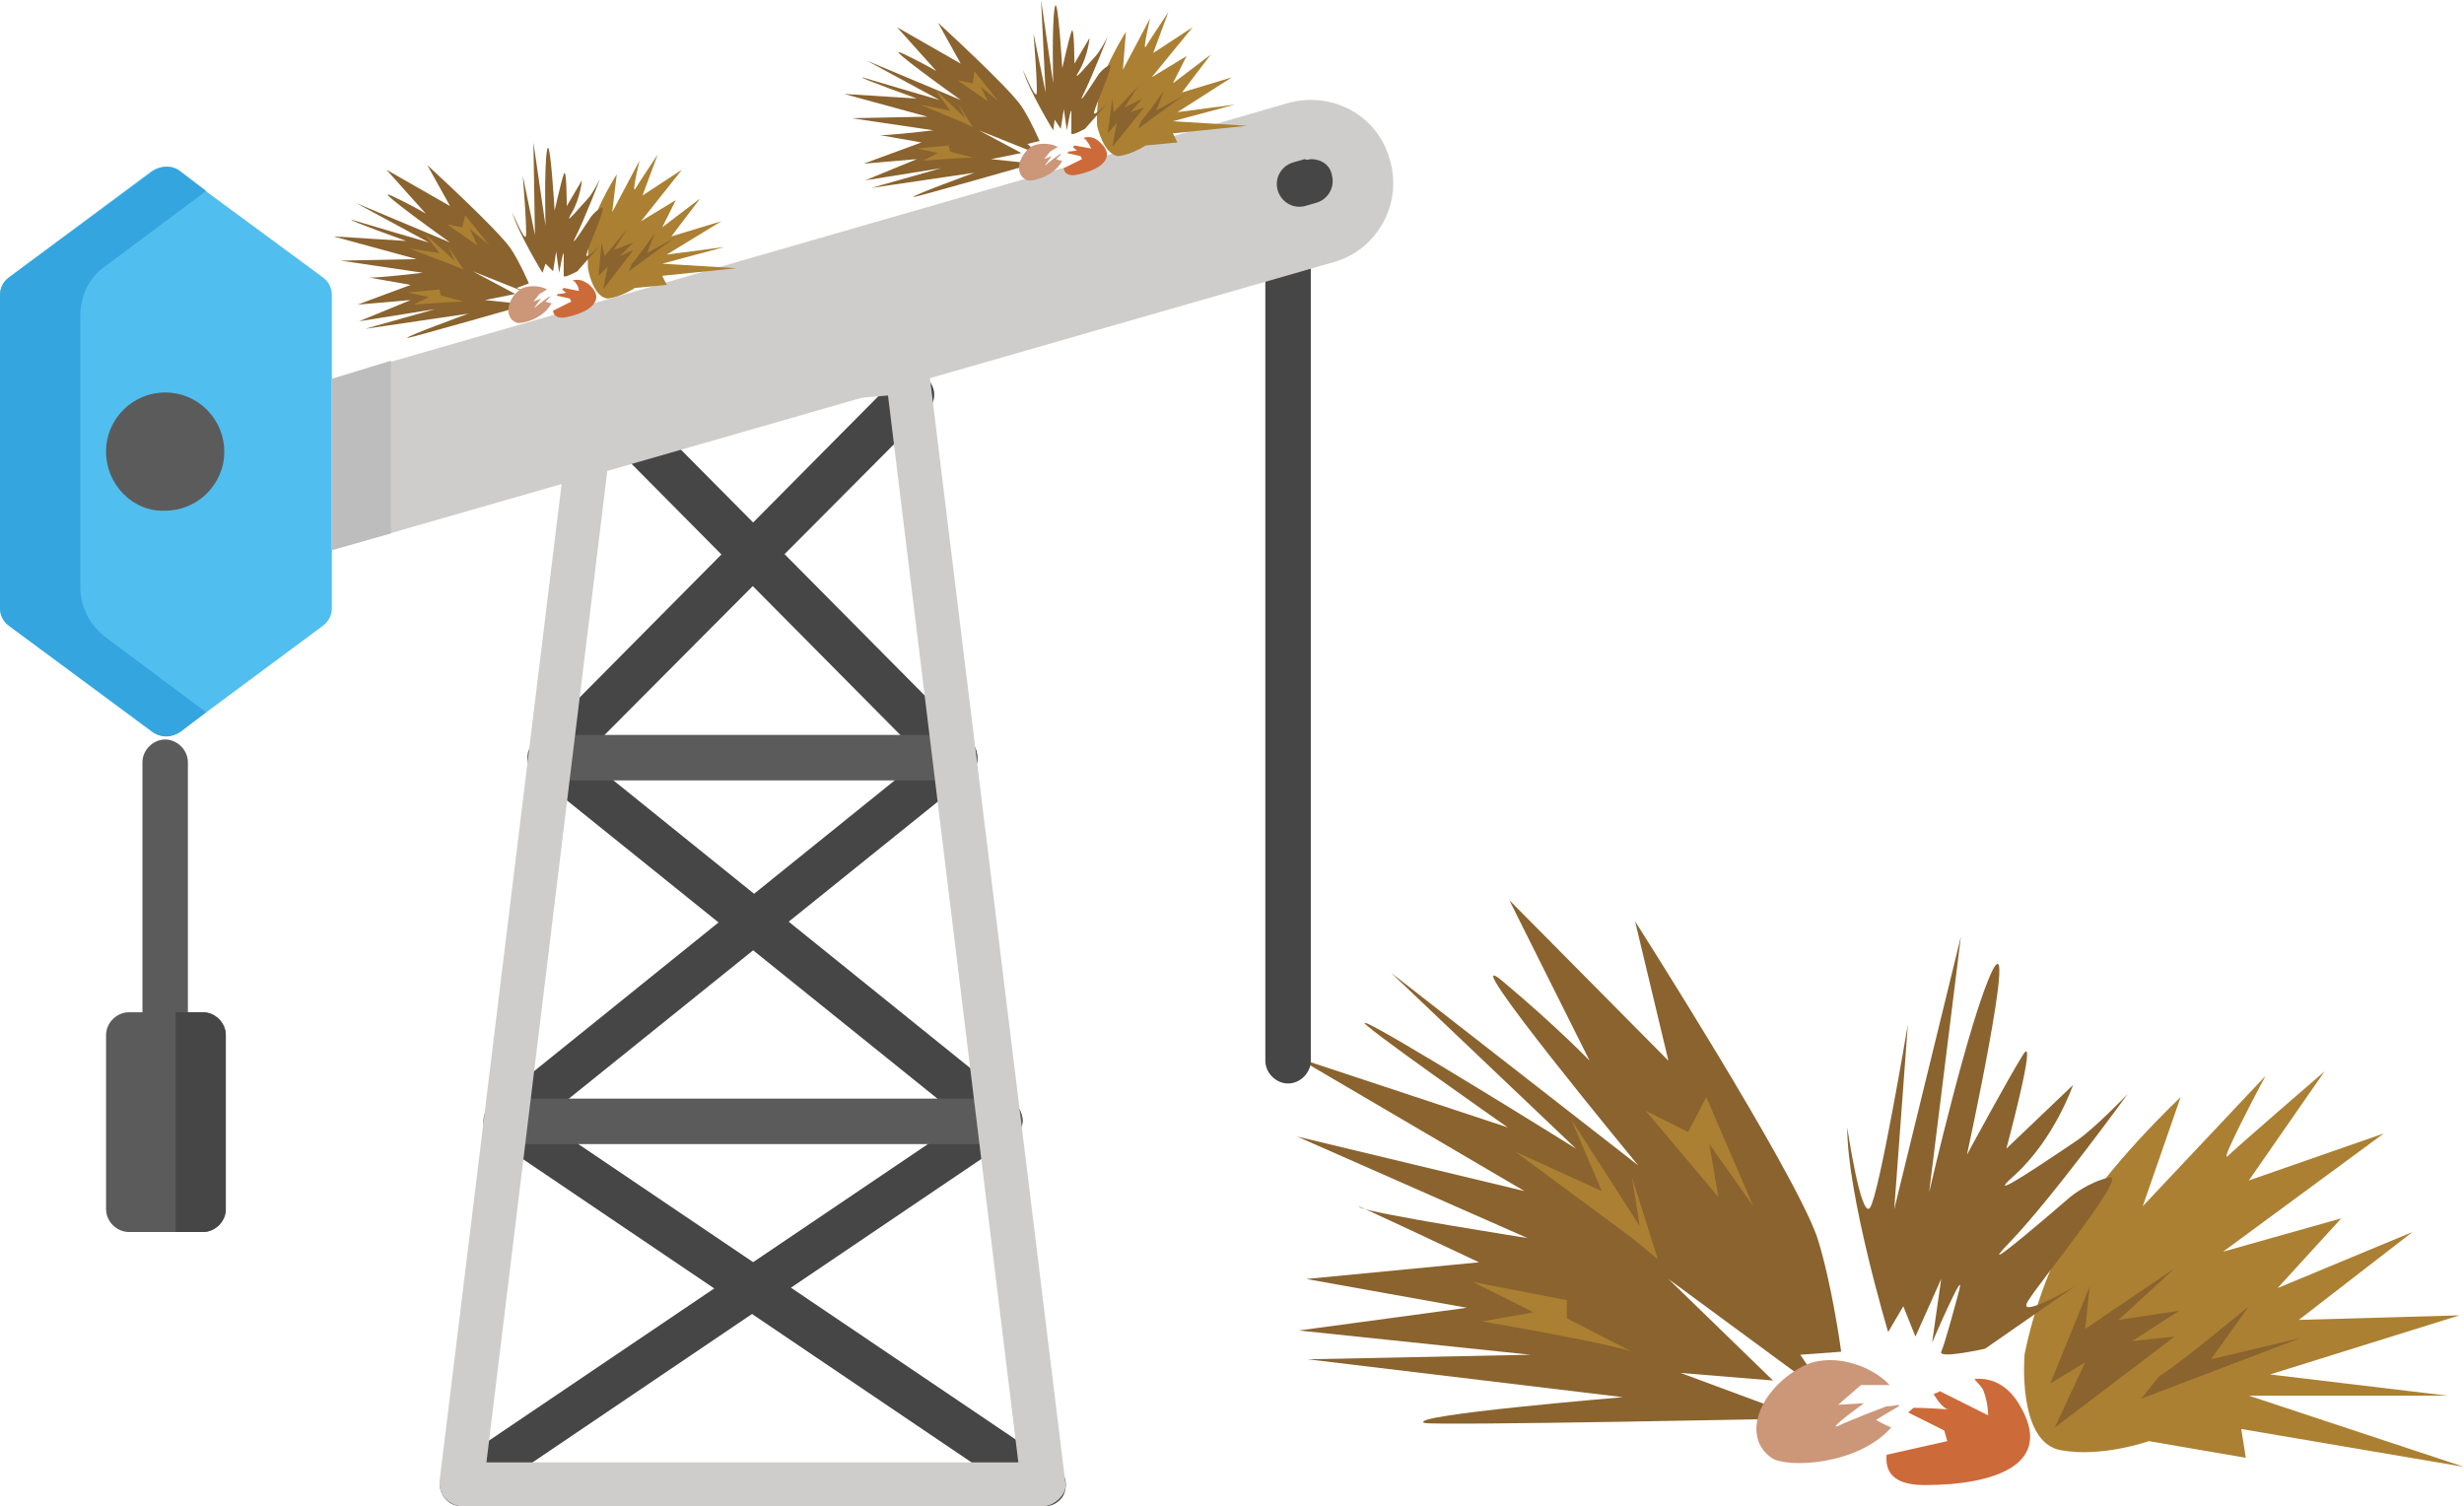 <?xml version="1.0" encoding="utf-8"?>
<!-- Generator: Adobe Illustrator 23.1.1, SVG Export Plug-In . SVG Version: 6.00 Build 0)  -->
<svg version="1.1" id="Layer_1" xmlns="http://www.w3.org/2000/svg" xmlns:xlink="http://www.w3.org/1999/xlink" x="0px" y="0px"
	 viewBox="0 0 162.6 99.4" style="enable-background:new 0 0 162.6 99.4;" xml:space="preserve">
<style type="text/css">
	.st0{clip-path:url(#SVGID_2_);fill:#AB8032;}
	.st1{clip-path:url(#SVGID_2_);fill:#8A632E;}
	.st2{clip-path:url(#SVGID_2_);fill:#CD6A39;}
	.st3{clip-path:url(#SVGID_2_);fill:#CC9678;}
	.st4{clip-path:url(#SVGID_2_);fill:#474647;}
	.st5{clip-path:url(#SVGID_2_);fill:#5B5B5B;}
	.st6{clip-path:url(#SVGID_2_);fill:#CECDCC;}
	.st7{clip-path:url(#SVGID_2_);fill:#50BEEE;}
	.st8{clip-path:url(#SVGID_2_);fill:#34A5DE;}
	.st9{clip-path:url(#SVGID_2_);fill:#BEBDBE;}
</style>
<g>
	<defs>
		<rect id="SVGID_1_" y="0" width="162.6" height="99.4"/>
	</defs>
	<clipPath id="SVGID_2_">
		<use xlink:href="#SVGID_1_"  style="overflow:visible;"/>
	</clipPath>
	<path class="st0" d="M133.6,89.4c0,0,0.8-4.5,3.1-8.4c2.2-3.9,7.2-8.6,7.2-8.6l-2.5,7.2l8.1-8.6c0,0-3.1,5.8-2.5,5.3
		c0.6-0.6,6.4-5.6,6.4-5.6l-5,7.2l8.9-3.1l-10.6,7.8l7.8-2.2l-4.2,4.6l8.9-3.7l-7.5,5.8l10.6-0.3l-12.5,3.9l11.7,1.4h-13.1l14.2,4.7
		l-14.7-2.5l0.3,1.9l-6.4-1.1c0,0-3.1,1.1-5.8,0.6C133.1,95.2,133.6,89.4,133.6,89.4"/>
	<path class="st1" d="M121.5,89.2c0,0-0.6-4.5-1.6-7.6c-1.6-4.5-12-20.8-12-20.8l2.2,9.2L99.6,59.4l5.3,10.6c0,0-2.1-2.2-5.8-5.3
		c-3.3-2.7,9,12.2,9,12.2L91.8,64.2L104,75.8c0,0-13-8.1-13.9-8.3c-0.9-0.3,9.4,6.9,9.4,6.9l-13.9-4.6l15,8.8l-15-3.6l15.2,6.7
		c0,0-10.2-1.6-11-2c-1.5-0.8,7.8,3.6,7.8,3.6l-11.4,1.1l10.6,1.9l-11.1,1.5l15.3,1.6l-14.7,0.3l20.8,2.5c0,0-14.4,1.2-13.1,1.7
		c0.7,0.2,25-0.3,25-0.3l-8.1-3l6.1,0.5l-6.9-6.7l10.6,7.8l-1.9-2.8L121.5,89.2z"/>
	<path class="st1" d="M142.5,90.8c1.1-0.6,5.9-4.6,5.9-4.6l-2.5,3.5l5.9-1.4l-10.5,4L142.5,90.8z"/>
	<path class="st2" d="M133.2,92.6c-0.8-1.3-1.9-1.7-2.9-1.6c0.2,0.3,0.5,0.5,0.6,0.8c0.3,0.8,0.3,1.6,0.3,1.6l-3.2-1.6
		c-0.1,0.1-0.2,0.1-0.4,0.2c0.3,0.5,0.7,1,1,1c0.1,0,0.1,0,0,0c0,0,0,0,0,0c-0.3,0-1.4-0.1-2.3-0.1c-0.2,0.1-0.3,0.3-0.4,0.3
		l2.4,1.2l0.2,0.7l-4,0.9c-0.1,1,0.3,2,2.5,2C131.7,98,135.7,96.6,133.2,92.6"/>
	<path class="st3" d="M124.7,91.4c-1.3-1.4-4-2.2-5.8-1.2c-2.8,1.5-4,4.6-2,6c1,0.7,5.7,0.5,7.9-2c0,0,0,0,0,0c-0.5-0.2-1-0.5-1-0.5
		s0.8-0.5,1.5-0.9c0,0,0,0,0-0.1c-0.4,0.1-0.8,0.1-0.8,0.1s-2.4,0.9-3.2,1.3c-0.8,0.3,1.7-1.5,1.7-1.5l-1.7,0.1l1.5-1.3H124.7z"/>
	<path class="st1" d="M124.6,87.9c0,0-2.7-9-2.7-13.5c0,0,0.9,6.1,1.5,5.3c0.6-0.8,2.5-12.1,2.5-12.1l-0.9,12.2l4.4-18l-2.1,16.9
		c0,0,2.7-11.7,4.2-14.7c1.6-3-1.7,12.2-1.7,12.2s2.7-5,3.7-6.6c1-1.6-1.1,6.2-1.1,6.2l4.4-4.2c0,0-1.2,3.5-3.8,5.9
		c-2.6,2.3,2.8-1.4,4-2.2c1.2-0.8,3.4-3.1,3.4-3.1s-5,6.9-7.8,9.8c-2.8,2.9,4-3,4-3s1.2-1,2.6-1.3c1.3-0.3-4.7,7-5.4,8.2
		c-0.7,1.2,3.1-1,3.1-1L131,89c0,0-3.1,0.7-2.9,0.2c0.2-0.4,0.8-2.6,1.2-4.1c0.4-1.6-1.8,3.5-1.8,3.5l0.6-4.2l-1.7,3.8l-0.8-2
		L124.6,87.9z"/>
	<polygon class="st1" points="135.3,91.3 137.9,84.9 137.6,87.7 143.5,83.7 139.8,87.1 143.8,86.5 140.7,88.5 143.5,88.2 
		135.6,94.2 137.6,89.9 	"/>
	<path class="st0" d="M107.7,89.2c-1.7-0.6-9.9-2-9.9-2l3.4-0.6l-4-2l6.2,1.2v1.2L107.7,89.2z"/>
	<polygon class="st0" points="112.6,72.4 115.7,79.6 112.8,75.5 113.4,79 108.6,73.3 111.4,74.7 	"/>
	<polygon class="st0" points="107.7,81.7 100,76 105.7,78.6 103.7,73.9 108.2,80.9 107.7,77.7 109.4,83.1 	"/>
	<path class="st4" d="M30.5,99.4c-0.5,0-0.9-0.2-1.2-0.6c-0.5-0.7-0.3-1.6,0.4-2l33.9-22.9L35.4,51.2c-0.3-0.3-0.5-0.6-0.5-1.1
		c0-0.4,0.1-0.8,0.4-1.1l23.8-24c0.6-0.6,1.5-0.6,2.1,0c0.6,0.6,0.6,1.5,0,2.1L38.5,49.9l28.4,22.9c0.4,0.3,0.6,0.7,0.5,1.2
		c0,0.5-0.3,0.9-0.6,1.1l-35.5,24C31,99.4,30.8,99.4,30.5,99.4"/>
	<path class="st4" d="M68.9,99.4c-0.3,0-0.6-0.1-0.8-0.2l-35.5-24c-0.4-0.3-0.6-0.7-0.6-1.1c0-0.5,0.2-0.9,0.5-1.2l28.4-22.9
		L38.2,27.1c-0.6-0.6-0.6-1.5,0-2.1c0.6-0.6,1.5-0.6,2.1,0l23.8,24c0.3,0.3,0.4,0.7,0.4,1.1c0,0.4-0.2,0.8-0.5,1.1L35.8,73.9
		l33.9,22.9c0.7,0.4,0.8,1.4,0.4,2C69.8,99.2,69.4,99.4,68.9,99.4"/>
	<path class="st5" d="M63,51.5H36.3c-0.8,0-1.5-0.7-1.5-1.5s0.7-1.5,1.5-1.5H63c0.8,0,1.5,0.6,1.5,1.5C64.5,50.9,63.8,51.5,63,51.5"
		/>
	<path class="st5" d="M66,75.5H33.4c-0.8,0-1.5-0.7-1.5-1.5c0-0.8,0.7-1.5,1.5-1.5H66c0.8,0,1.5,0.7,1.5,1.5
		C67.4,74.8,66.8,75.5,66,75.5"/>
	<path class="st6" d="M70.3,97.8c0.1,0.4-0.1,0.8-0.4,1.1c-0.3,0.3-0.7,0.5-1.1,0.5H30.5c-0.4,0-0.8-0.2-1.1-0.5
		c-0.3-0.3-0.4-0.7-0.4-1.1l8.8-71.9c0.1-0.7,0.7-1.3,1.4-1.3l20.7-1.5c0.7,0,1.4,0.5,1.4,1.3L70.3,97.8z M32.1,96.5h35.1l-8.6-70.4
		l-18.1,1.5L32.1,96.5z"/>
	<path class="st4" d="M85,10.5c0.8,0,1.5,0.7,1.5,1.5v58c0,0.8-0.7,1.5-1.5,1.5c-0.8,0-1.5-0.7-1.5-1.5V12
		C83.5,11.2,84.2,10.5,85,10.5"/>
	<path class="st5" d="M10.9,68.2c-0.8,0-1.5-0.7-1.5-1.5V50.3c0-0.8,0.7-1.5,1.5-1.5c0.8,0,1.5,0.7,1.5,1.5v16.5
		C12.4,67.6,11.7,68.2,10.9,68.2"/>
	<path class="st5" d="M14.9,79.8c0,0.8-0.7,1.5-1.5,1.5H8.5c-0.8,0-1.5-0.7-1.5-1.5V68.3c0-0.8,0.7-1.5,1.5-1.5h4.9
		c0.8,0,1.5,0.7,1.5,1.5V79.8z"/>
	<path class="st4" d="M11.6,66.8v14.5h1.8c0.8,0,1.5-0.7,1.5-1.5V68.3c0-0.8-0.7-1.5-1.5-1.5H11.6z"/>
	<path class="st7" d="M0.6,18.3C0.2,18.6,0,19,0,19.5v20.6c0,0.5,0.2,0.9,0.6,1.2l9.3,6.9c0.6,0.5,1.5,0.5,2.1,0l9.3-6.9
		c0.4-0.3,0.6-0.7,0.6-1.2V19.5c0-0.5-0.2-0.9-0.6-1.2l-9.5-7c-0.5-0.4-1.2-0.4-1.8,0L0.6,18.3z"/>
	<path class="st8" d="M10.1,48.3c0.5,0.4,1.2,0.4,1.8,0l1.7-1.3l-6.7-5c-1-0.8-1.6-2-1.6-3.2V20.8c0-1.3,0.6-2.5,1.6-3.2l6.7-5
		l-1.7-1.3c-0.5-0.4-1.2-0.4-1.8,0l-9.5,7C0.2,18.6,0,19,0,19.5v20.6c0,0.5,0.2,0.9,0.6,1.2L10.1,48.3z"/>
	<path class="st5" d="M7,29.8c0-2.2,1.8-3.9,3.9-3.9c2.2,0,3.9,1.8,3.9,3.9c0,2.2-1.8,3.9-3.9,3.9C8.8,33.8,7,32,7,29.8"/>
	<path class="st6" d="M21.9,36.3l66.1-19c2.9-0.8,4.6-3.9,3.7-6.8C90.9,7.6,87.9,6,85,6.8L21.9,25V36.3z"/>
	<polygon class="st9" points="25.8,23.8 21.9,25 21.9,36.3 25.8,35.2 	"/>
	<path class="st4" d="M86.5,10.5c0.7,0,1.3,0.4,1.4,1.1c0.2,0.8-0.3,1.6-1.1,1.8l-0.7,0.2c-0.8,0.2-1.6-0.3-1.8-1.1
		c-0.2-0.8,0.3-1.6,1.1-1.8l0.7-0.2C86.3,10.6,86.4,10.5,86.5,10.5"/>
	<path class="st0" d="M38.8,17.7c0,0-0.1-1.5,0.3-2.9c0.4-1.4,1.6-3.3,1.6-3.3L40.4,14l1.8-3.4c0,0-0.5,2.1-0.3,1.9
		c0.1-0.2,1.5-2.3,1.5-2.3l-1,2.7l2.6-1.7l-2.7,3.4l2.3-1.4L43.7,15l2.5-1.9l-1.9,2.5l3.3-1L44,16.8l3.8-0.5l-4.1,1.1l4.9,0.3
		l-4.9,0.5l0.3,0.6l-2.1,0.2c0,0-0.9,0.6-1.8,0.7C39.1,19.6,38.8,17.7,38.8,17.7"/>
	<path class="st1" d="M34.9,18.7c0,0-0.6-1.4-1.2-2.3c-0.9-1.3-5.5-5.5-5.5-5.5l1.5,2.7l-4.2-2.4l2.6,2.9c0,0-0.8-0.5-2.3-1.2
		c-1.3-0.6,3.9,3.1,3.9,3.1l-6.2-2.6l4.8,2.6c0,0-4.8-1.4-5.1-1.5c-0.3,0,3.6,1.4,3.6,1.4L22,15.6l5.5,1.5l-5,0.1l5.4,0.8
		c0,0-3.4,0.4-3.6,0.3c-0.6-0.1,2.8,0.5,2.8,0.5l-3.5,1.3l3.5-0.3l-3.4,1.4l5-0.8l-4.6,1.3l6.8-1c0,0-4.4,1.6-4,1.6
		c0.2,0,7.9-2.2,7.9-2.2l-2.8-0.3l2-0.4l-2.8-1.5l4,1.6L34.1,19L34.9,18.7z"/>
	<path class="st1" d="M41.7,17.4c0.3-0.3,1.5-2,1.5-2l-0.5,1.3l1.8-1l-3,2.2L41.7,17.4z"/>
	<path class="st2" d="M38.9,18.8c-0.4-0.3-0.7-0.4-1.1-0.3c0.1,0.1,0.2,0.1,0.2,0.2c0.2,0.2,0.2,0.5,0.2,0.5L37.2,19
		c0,0-0.1,0.1-0.1,0.1c0.1,0.1,0.3,0.3,0.4,0.2c0,0,0,0,0,0c0,0,0,0,0,0c-0.1,0-0.4,0.1-0.7,0.1c0,0.1-0.1,0.1-0.1,0.1l0.9,0.2
		l0.1,0.2l-1.2,0.6c0,0.3,0.3,0.6,1,0.4C38.9,20.6,40,19.8,38.9,18.8"/>
	<path class="st3" d="M36.1,19.1c-0.5-0.3-1.5-0.3-1.9,0.1c-0.8,0.7-0.9,1.8-0.1,2.1c0.4,0.1,1.8-0.3,2.3-1.3c0,0,0,0,0,0
		c-0.2,0-0.4-0.1-0.4-0.1s0.2-0.2,0.4-0.4c0,0,0,0,0,0c-0.1,0.1-0.2,0.1-0.2,0.1s-0.7,0.5-0.9,0.7c-0.2,0.2,0.4-0.6,0.4-0.6
		l-0.5,0.2l0.4-0.5L36.1,19.1z"/>
	<path class="st1" d="M35.8,18c0,0-1.6-2.6-2-4c0,0,0.8,1.9,0.9,1.6c0.1-0.3-0.2-4-0.2-4l0.8,3.9l-0.1-6.1l0.8,5.5
		c0,0-0.1-3.9,0.1-5c0.2-1.1,0.5,4,0.5,4s0.4-1.8,0.6-2.4c0.2-0.6,0.2,2.1,0.2,2.1l1-1.7c0,0-0.1,1.2-0.7,2.2c-0.6,1,0.8-0.7,1.1-1
		c0.3-0.3,0.8-1.3,0.8-1.3s-1,2.6-1.6,3.8c-0.6,1.2,1-1.3,1-1.3s0.3-0.4,0.7-0.6c0.4-0.2-0.9,2.6-1,3.1c-0.1,0.4,0.9-0.6,0.9-0.6
		l-1.5,1.7c0,0-0.9,0.5-0.9,0.3c0-0.2,0-0.9,0-1.4c0-0.5-0.3,1.2-0.3,1.2l-0.2-1.4l-0.2,1.3L36,17.4L35.8,18z"/>
	<polygon class="st1" points="39.5,18.2 39.7,16 39.9,16.9 41.4,15.1 40.5,16.5 41.8,16 40.9,16.9 41.8,16.5 39.8,19.1 40.1,17.6 	
		"/>
	<path class="st0" d="M30.6,19.9c-0.6,0-3.3,0.2-3.3,0.2l1-0.5l-1.4-0.3l2.1-0.2l0.1,0.4L30.6,19.9z"/>
	<polygon class="st0" points="30.7,14.2 32.3,16.2 31,15.1 31.5,16.2 29.5,14.8 30.5,15 	"/>
	<polygon class="st0" points="29.9,17.5 27,16.4 29,16.7 28,15.4 30,17.2 29.6,16.3 30.6,17.8 	"/>
	<path class="st0" d="M72.4,8.3c0,0-0.1-1.5,0.3-2.9s1.6-3.3,1.6-3.3l-0.2,2.5l1.8-3.4c0,0-0.5,2.1-0.3,1.9c0.1-0.2,1.5-2.3,1.5-2.3
		l-1,2.7l2.6-1.7L76,5.1l2.3-1.4l-0.9,1.8l2.5-1.9L78,6.1l3.3-1l-3.6,2.3l3.8-0.5l-4.1,1.1l4.9,0.3l-4.9,0.5l0.3,0.6l-2.1,0.2
		c0,0-0.9,0.6-1.8,0.7C72.8,10.2,72.4,8.3,72.4,8.3"/>
	<path class="st1" d="M68.6,9.3c0,0-0.6-1.4-1.2-2.3c-0.9-1.3-5.5-5.5-5.5-5.5l1.5,2.7l-4.2-2.4l2.6,2.9c0,0-0.8-0.5-2.3-1.2
		c-1.3-0.6,3.9,3.1,3.9,3.1l-6.2-2.6l4.8,2.6c0,0-4.8-1.4-5.1-1.5c-0.3,0,3.6,1.4,3.6,1.4l-4.8-0.3l5.5,1.5l-5,0.1l5.4,0.8
		c0,0-3.4,0.4-3.6,0.3c-0.6-0.1,2.8,0.5,2.8,0.5L57,10.8l3.5-0.3l-3.4,1.4l5-0.8l-4.6,1.3l6.8-1c0,0-4.4,1.6-4,1.6
		c0.2,0,7.9-2.2,7.9-2.2l-2.8-0.3l2-0.4l-2.8-1.5l4,1.6l-0.8-0.7L68.6,9.3z"/>
	<path class="st1" d="M75.3,8c0.3-0.3,1.5-2,1.5-2l-0.5,1.3l1.8-1l-3,2.2L75.3,8z"/>
	<path class="st2" d="M72.6,9.4C72.2,9,71.8,9,71.5,9.1c0.1,0.1,0.2,0.1,0.2,0.2C71.9,9.5,72,9.8,72,9.8l-1.1-0.2
		c0,0-0.1,0.1-0.1,0.1c0.1,0.1,0.3,0.3,0.4,0.2c0,0,0,0,0,0c0,0,0,0,0,0c-0.1,0-0.4,0.1-0.7,0.1c0,0.1-0.1,0.1-0.1,0.1l0.9,0.2
		l0.1,0.2l-1.2,0.6c0,0.3,0.3,0.6,1,0.4C72.6,11.2,73.7,10.4,72.6,9.4"/>
	<path class="st3" d="M69.8,9.7c-0.5-0.3-1.5-0.3-1.9,0.1c-0.8,0.7-0.9,1.8-0.1,2.1c0.4,0.1,1.8-0.3,2.3-1.3c0,0,0,0,0,0
		c-0.2,0-0.4-0.1-0.4-0.1s0.2-0.2,0.4-0.4c0,0,0,0,0,0c-0.1,0.1-0.2,0.1-0.2,0.1s-0.7,0.5-0.9,0.7c-0.2,0.2,0.4-0.6,0.4-0.6
		l-0.5,0.2l0.4-0.5L69.8,9.7z"/>
	<path class="st1" d="M69.5,8.6c0,0-1.6-2.6-2-4c0,0,0.8,1.9,0.9,1.6c0.1-0.3-0.2-4-0.2-4l0.8,3.9L68.7,0l0.8,5.5c0,0-0.1-3.9,0.1-5
		c0.2-1.1,0.5,4,0.5,4s0.4-1.8,0.6-2.4c0.2-0.6,0.2,2.1,0.2,2.1l1-1.7c0,0-0.1,1.2-0.7,2.2c-0.6,1,0.8-0.7,1.1-1
		c0.3-0.3,0.8-1.3,0.8-1.3s-1,2.6-1.6,3.8s1-1.3,1-1.3s0.3-0.4,0.7-0.6c0.4-0.2-0.9,2.6-1,3.1c-0.1,0.4,0.9-0.6,0.9-0.6l-1.5,1.7
		c0,0-0.9,0.5-0.9,0.3c0-0.2,0-0.9,0-1.4c0-0.5-0.3,1.2-0.3,1.2l-0.2-1.4L70,8.5l-0.4-0.6L69.5,8.6z"/>
	<polygon class="st1" points="73.1,8.8 73.4,6.5 73.5,7.4 75.1,5.7 74.2,7.1 75.4,6.5 74.6,7.4 75.5,7.1 73.4,9.7 73.7,8.1 	"/>
	<path class="st0" d="M64.2,10.4c-0.6,0-3.3,0.2-3.3,0.2l1-0.5l-1.4-0.3l2.1-0.2l0.1,0.4L64.2,10.4z"/>
	<polygon class="st0" points="64.3,4.7 65.9,6.7 64.7,5.7 65.2,6.7 63.2,5.3 64.2,5.5 	"/>
	<polygon class="st0" points="63.6,8.1 60.7,6.9 62.7,7.3 61.7,5.9 63.7,7.8 63.2,6.8 64.2,8.4 	"/>
</g>
</svg>
